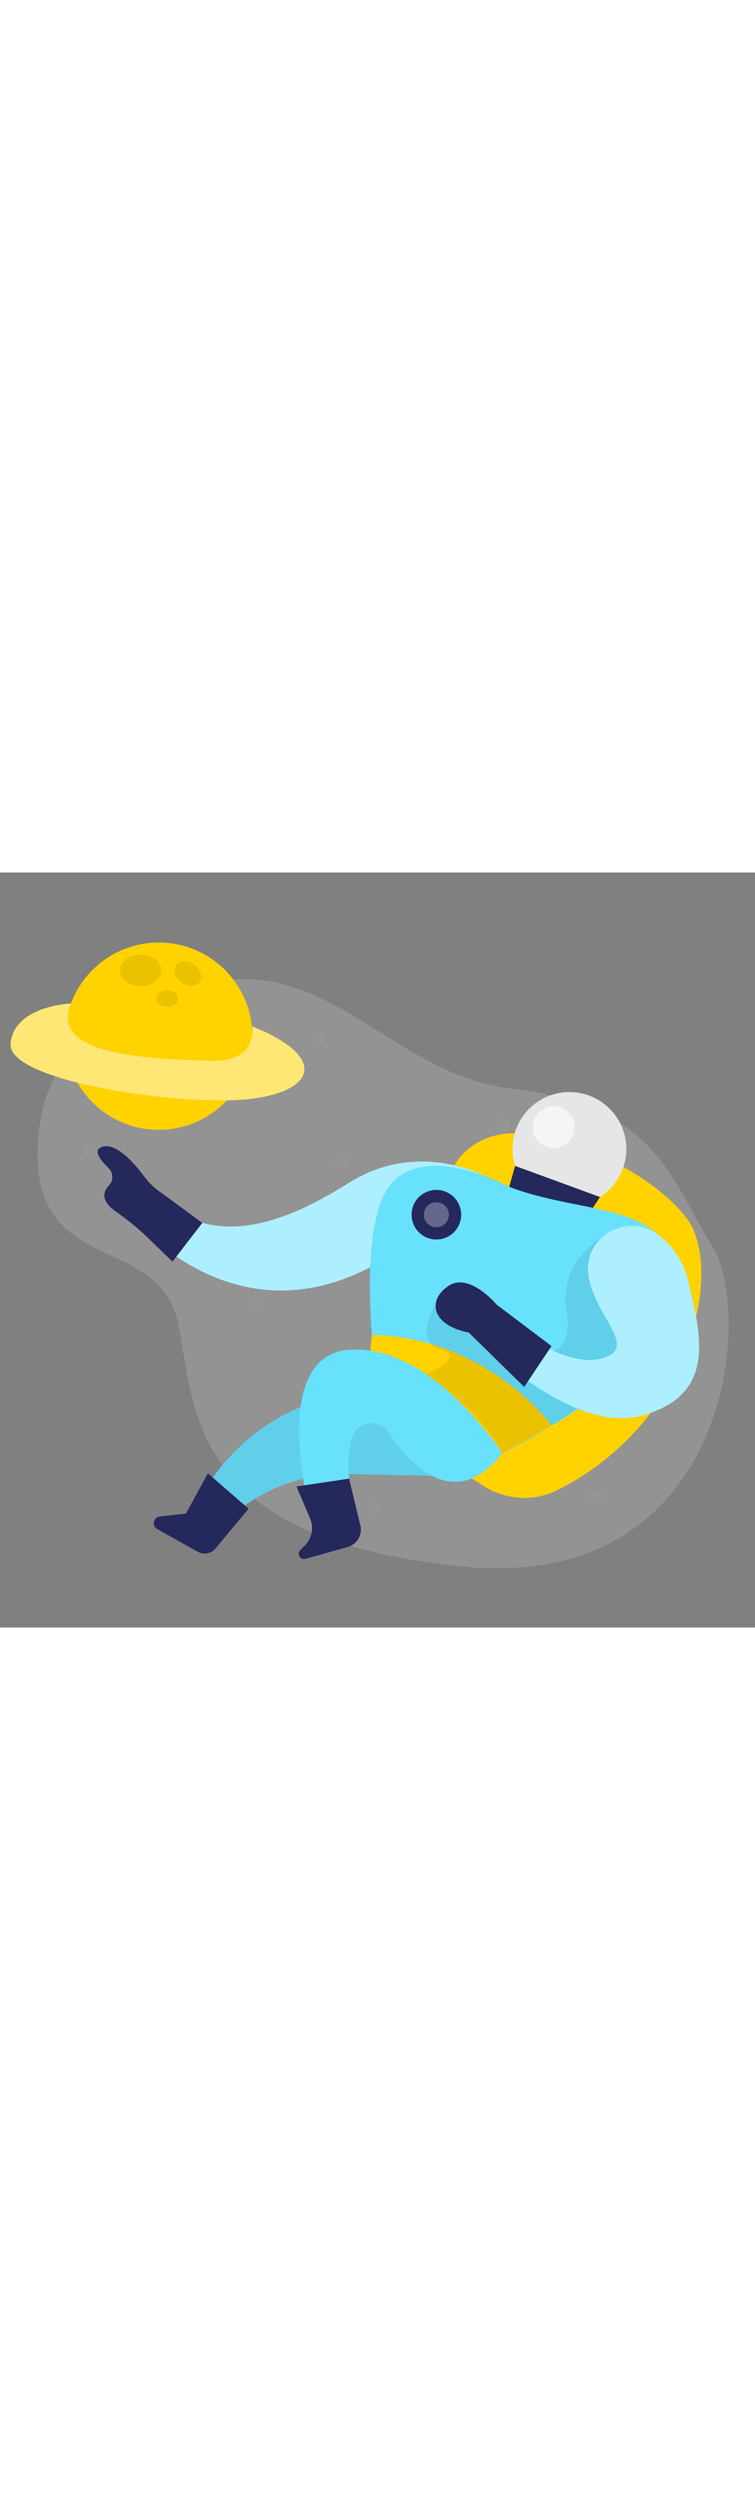 <svg id="_0053_astronaut" xmlns="http://www.w3.org/2000/svg" viewBox="0 0 500 500" data-imageid="astronaut-83" imageName="Astronaut" class="illustrations_image" style="width: 151px;"><rect x="0" y="0" width="500" height="500" fill="#808080" stroke="none"/><defs><style>.cls-1_astronaut-83{fill:#fff;}.cls-2_astronaut-83{opacity:.19;}.cls-2_astronaut-83,.cls-3_astronaut-83,.cls-4_astronaut-83,.cls-5_astronaut-83,.cls-6_astronaut-83,.cls-7_astronaut-83{fill:none;}.cls-3_astronaut-83{opacity:.46;}.cls-8_astronaut-83{fill:#a5a5a5;}.cls-4_astronaut-83{opacity:.13;}.cls-5_astronaut-83{opacity:.29;}.cls-9_astronaut-83{fill:#e6e6e6;}.cls-6_astronaut-83{opacity:.08;}.cls-7_astronaut-83{opacity:.59;}.cls-10_astronaut-83{fill:#24285b;}.cls-11_astronaut-83{fill:#000001;}.cls-12_astronaut-83{fill:#ffd200;}.cls-13_astronaut-83{fill:#68e1fd;}</style></defs><g id="bg_astronaut-83"><g class="cls-2_astronaut-83"><path class="cls-9_astronaut-83" d="m78.36,101.89s-54.1,9.14-53.44,86.56,81.69,51.77,93.15,110.68c11.47,58.9,7.48,141.24,186.34,160.32,178.86,19.08,195.02-166.42,167.56-211.36-27.46-44.94-38.17-94.17-133.33-105.03-95.16-10.86-138.06-126.77-260.29-41.18Z"/></g><g class="cls-4_astronaut-83"><circle class="cls-8_astronaut-83" cx="210.94" cy="109.27" r="4.61"/></g><g class="cls-4_astronaut-83"><circle class="cls-8_astronaut-83" cx="59.37" cy="183.72" r="4.61"/></g><g class="cls-4_astronaut-83"><circle class="cls-8_astronaut-83" cx="225.65" cy="191.94" r="4.61"/></g><g class="cls-4_astronaut-83"><circle class="cls-8_astronaut-83" cx="170.21" cy="285.49" r="4.61"/></g><g class="cls-4_astronaut-83"><circle class="cls-8_astronaut-83" cx="333.11" cy="167.02" r="4.61"/></g><g class="cls-4_astronaut-83"><circle class="cls-8_astronaut-83" cx="454.73" cy="274.34" r="4.61"/></g><g class="cls-4_astronaut-83"><circle class="cls-8_astronaut-83" cx="394.56" cy="412.75" r="4.61"/></g><g class="cls-4_astronaut-83"><circle class="cls-8_astronaut-83" cx="247.49" cy="420.59" r="4.61"/></g></g><g id="astro_astronaut-83"><path class="cls-12_astronaut-83" d="m300.96,193.92s10.6-21.31,39.94-21.27c29.34.04,87.72,22.36,113.86,56.31,23.95,31.11,6.25,133.43-85.33,179.89-15.44,7.83-33.88,6.91-48.58-2.25l-37.71-23.51,17.82-189.17Z"/><path class="cls-13_astronaut-83 targetColor" d="m311.94,400.11l-82.48-1.78c-28.77-.62-56.66,9.94-77.8,29.47l-9.61,8.88-14.98-11.69,4.23-8.22c23.27-45.24,69.9-73.65,120.77-73.59h0s59.87,56.94,59.87,56.94Z" style="fill: rgb(104, 225, 253);"/><g class="cls-6_astronaut-83"><path class="cls-11_astronaut-83" d="m311.94,400.11l-82.48-1.78c-28.77-.62-56.66,9.94-77.8,29.47l-9.61,8.88-14.98-11.69,4.23-8.22c23.27-45.24,69.9-73.65,120.77-73.59h0s59.87,56.94,59.87,56.94Z"/></g><path class="cls-13_astronaut-83 targetColor" d="m320.13,200.65s-43.72-23.71-89.04,4.85c-45.32,28.56-95.1,46.93-135.91,1.3l-10.97,17.86s72.25,95.27,175.45,28.25l60.48-52.26Z" style="fill: rgb(104, 225, 253);"/><g class="cls-3_astronaut-83"><path class="cls-1_astronaut-83" d="m320.13,200.65s-43.72-23.71-89.04,4.85c-45.32,28.56-95.1,46.93-135.91,1.3l-10.97,17.86s72.25,95.27,175.45,28.25l60.48-52.26Z"/></g><circle class="cls-9_astronaut-83" cx="377.1" cy="183.09" r="37.69"/><polygon class="cls-10_astronaut-83" points="341.12 194.3 397.32 214.89 387.84 229.5 337.24 208.17 341.12 194.3"/><path class="cls-13_astronaut-83 targetColor" d="m337.24,208.17s-60.29-33.19-81.55,2.84c-21.26,36.03-4.32,141.28-4.32,141.28l81.21,32.47s112.39-53.89,114.06-111c1.67-57.11-57.33-45.69-109.41-65.59Z" style="fill: rgb(104, 225, 253);"/><path class="cls-12_astronaut-83" d="m365.58,366.35s-43.28-58.83-119.34-60.05l-1.23,13.21s62.15,22.36,87.57,65.25l33-18.41Z"/><path class="cls-13_astronaut-83 targetColor" d="m332.58,384.76s-45.17-71.37-100.17-68.78c-55,2.58-27.4,105.89-27.4,105.89l28.84-2.94s-6.78-28.65-.33-45.6c3.89-10.24,17.84-11.56,23.86-2.4,12.36,18.78,42.84,54.68,75.2,13.83Z" style="fill: rgb(104, 225, 253);"/><g class="cls-6_astronaut-83"><path class="cls-11_astronaut-83" d="m398.92,241.5s-28.79,15.56-23.73,47.82c5.07,32.26-14.41,33.12-36.95,22.6-22.55-10.52-49.58-26.75-49.58-26.75,0,0-15.62,25.47,3.13,30.72,18.75,5.25-9.77,16.21-9.77,16.21,0,0,36.89,24.56,50.56,52.65,0,0,41.45-22.42,49.27-30.09,7.82-7.66,41.75-29.68,41.75-29.68l-24.68-83.49Z"/></g><path class="cls-10_astronaut-83" d="m196.33,406.6l34.84-5.19,7.48,30.88c1.53,6.3-2.21,12.68-8.46,14.42l-27.89,7.79c-3.44.96-5.93-3.27-3.41-5.81l3.04-3.06c4.67-4.7,6.02-11.75,3.43-17.85l-9.03-21.19Z"/><path class="cls-10_astronaut-83" d="m137.66,397.91l26.97,23.39-20.94,25.11c-2.66,4.38-8.31,5.88-12.78,3.37l-26.78-14.98c-3.78-2.12-2.62-7.84,1.68-8.31l17.32-1.93,14.53-26.65Z"/><path class="cls-10_astronaut-83" d="m97.64,241.62l16.56,16.06,19.79-25.63-29.3-21.52c-3.45-2.53-6.48-5.56-9.02-9-5.79-7.83-17.82-22.14-27.16-20.08-7.76,1.7-2.18,8.9,3.41,14.3,3.22,3.11,3.35,8.33.22,11.53-4.3,4.39-5.06,10.43,4.41,17.12,7.43,5.25,14.56,10.9,21.09,17.23Z"/><path class="cls-13_astronaut-83 targetColor" d="m390.1,269.34c-6.05-27.17,25.46-46.11,47-28.47,8.12,6.65,15.41,16.08,18.6,29.34,9.13,37.88,18.26,75.76-30.46,89.39-48.73,13.63-114.87-55-114.87-55l17.11-14.93s43.69,42.27,73.48,31.33c19.84-7.29-5.12-25.9-10.86-51.65Z" style="fill: rgb(104, 225, 253);"/><g class="cls-3_astronaut-83"><path class="cls-1_astronaut-83" d="m390.1,269.34c-6.05-27.17,25.46-46.11,47-28.47,8.12,6.65,15.41,16.08,18.6,29.34,9.13,37.88,18.26,75.76-30.46,89.39-48.73,13.63-113.43-55.71-113.43-55.71l15.68-14.22s43.69,42.27,73.48,31.33c19.84-7.29-5.12-25.9-10.86-51.65Z"/></g><path class="cls-10_astronaut-83" d="m310.37,304.59l36.78,36.07,18.07-27.07-36.39-27.46s-18.05-21.9-32.14-12.18c-14.08,9.72-10.34,26.11,13.67,30.64Z"/><g class="cls-7_astronaut-83"><circle class="cls-1_astronaut-83" cx="366.65" cy="168.63" r="13.84"/></g><circle class="cls-10_astronaut-83" cx="288.99" cy="226.62" r="16.42"/><g class="cls-5_astronaut-83"><circle class="cls-1_astronaut-83" cx="288.99" cy="226.62" r="8.3"/></g></g><g id="planet_astronaut-83"><circle class="cls-12_astronaut-83" cx="105.12" cy="108.39" r="62.03"/><path class="cls-12_astronaut-83" d="m47,86.72s-38.02,1.53-39.98,26.81c-1.96,25.28,117.87,42.21,161.11,36.11,43.24-6.1,46.31-29.04-1.11-47.68,0,0,4.32,23.9-28,22.74-38.02-1.37-107.24-2.83-92.02-37.98Z"/><g class="cls-3_astronaut-83"><path class="cls-1_astronaut-83" d="m47,86.72s-38.02,1.53-39.98,26.81c-1.96,25.28,117.87,42.21,161.11,36.11,43.24-6.1,46.31-29.04-1.11-47.68,0,0,4.32,23.9-28,22.74-38.02-1.37-107.24-2.83-92.02-37.98Z"/></g><g class="cls-6_astronaut-83"><ellipse class="cls-11_astronaut-83" cx="93.07" cy="64.77" rx="13.68" ry="10.35" transform="translate(-1.48 2.19) rotate(-1.33)"/></g><g class="cls-6_astronaut-83"><ellipse class="cls-11_astronaut-83" cx="124.3" cy="66.89" rx="7.22" ry="9.54" transform="translate(-1.47 130.97) rotate(-55.28)"/></g><g class="cls-6_astronaut-83"><ellipse class="cls-11_astronaut-83" cx="110.6" cy="83.48" rx="7.21" ry="5.46" transform="translate(-1.91 2.6) rotate(-1.33)"/></g></g></svg>